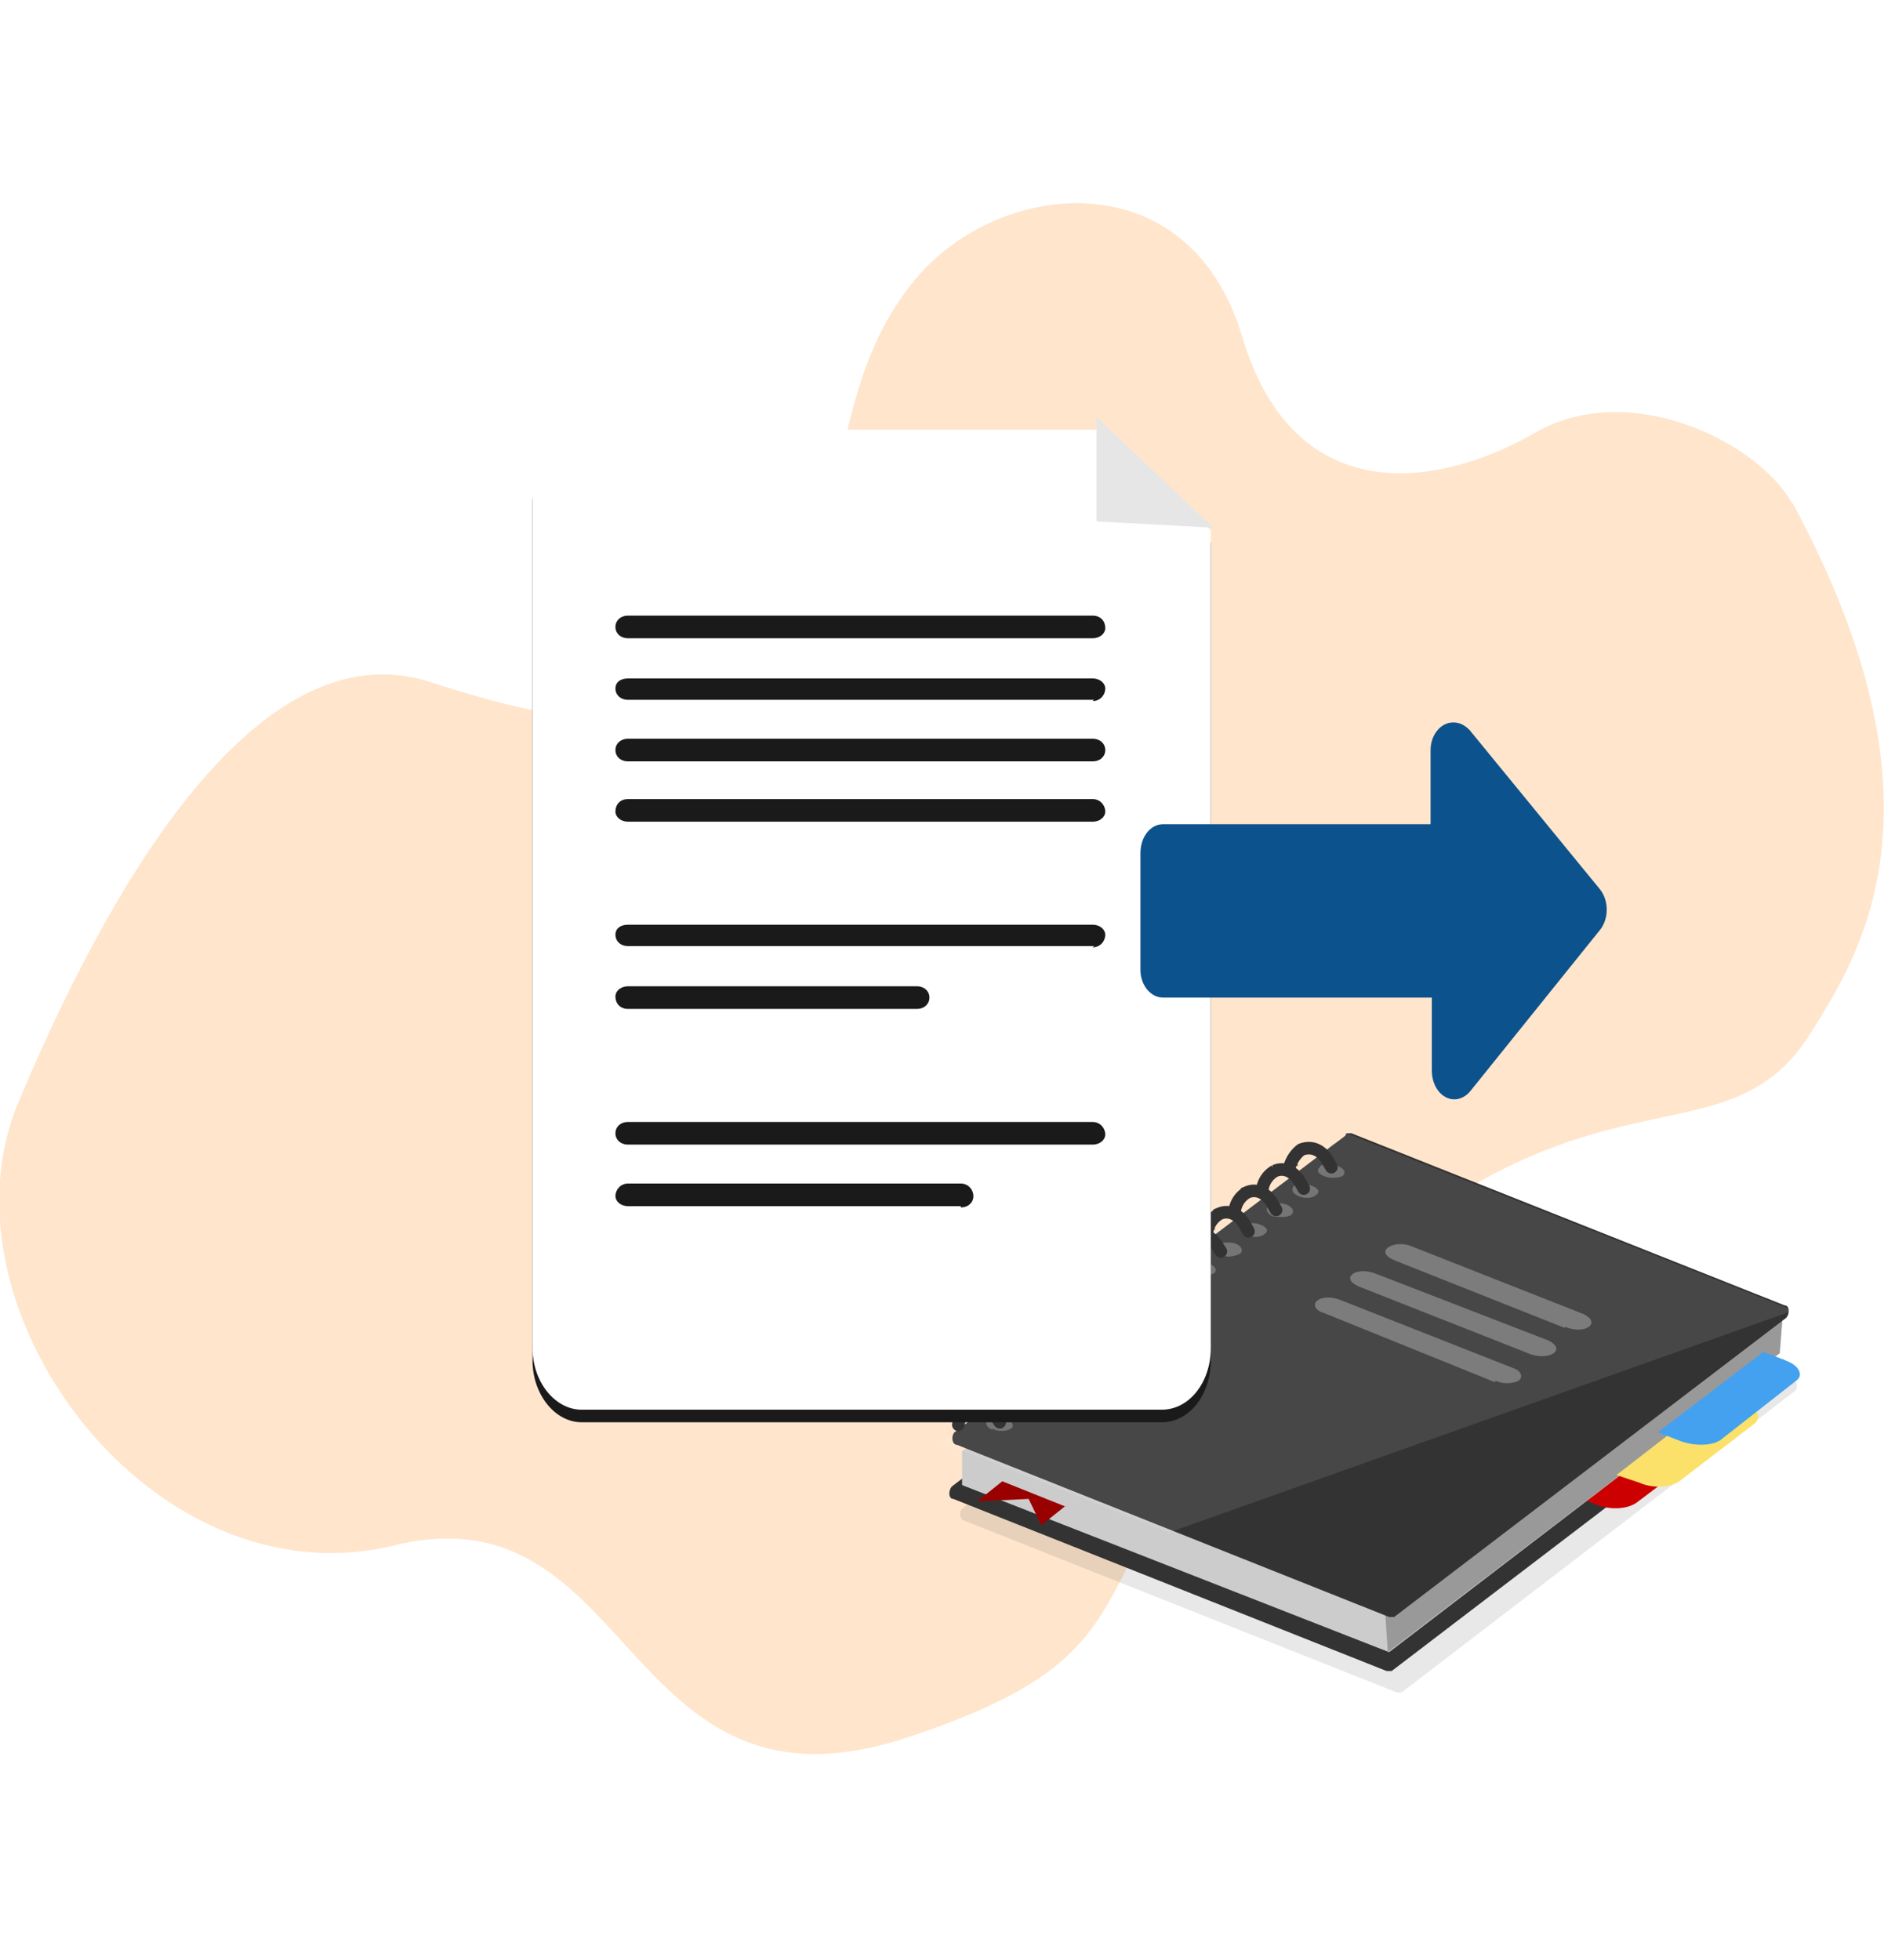 <svg xmlns="http://www.w3.org/2000/svg" width="150" height="156" fill="none">
  <path fill="#FFE5CC" fill-rule="evenodd" d="M142.7 40c13 24 5.4 35.9 1.6 42-7 11.5-18 1-39.5 22.1s-9.9 26.7-32.6 34.2c-22.8 7.5-21.5-20-40.8-15.3-19.3 4.7-36.7-18.8-30-35.1 6.8-16.3 18.8-38.2 32.9-33.6 14 4.5 16.4 3.3 25.4-3.1s5.1-19.3 13.2-29c6.7-8 21.8-9.5 26 4.6 4.2 14 15.8 12 23.4 7.6 7.6-4.3 17.8.9 20.4 5.7Z" clip-rule="evenodd"/>
  <path fill="#1A1A1A" fill-rule="evenodd" d="M107.9 96.1 76.7 120c-.4.3-.3.9 0 1l34.5 13.7h.4l31.2-23.9c.4-.2.3-.9 0-1L108.2 96h-.4Zm-2 2.5c-.4.3-.2.6.3.8.4.2 1.1.2 1.4 0 .3-.3.2-.7-.3-.8-.5-.2-1.2-.2-1.5 0ZM104 101c-.5-.2-.6-.6-.3-.8.3-.3 1-.3 1.4-.1.5.2.7.5.4.8-.3.2-1 .2-1.5 0Zm-2.3.7c-.3.3-.2.6.3.8.5.2 1.1.2 1.4 0 .3-.3.2-.6-.3-.8-.5-.2-1.1-.2-1.4 0Zm-1.8 2.4c-.4-.2-.6-.6-.3-.8.3-.2 1-.3 1.5 0 .4.1.6.5.3.7-.3.2-1 .3-1.5 0Zm-2.3.8c-.3.2-.2.5.3.7.5.2 1.1.2 1.4 0 .3-.3.2-.6-.3-.8-.5-.2-1.1-.2-1.4 0Zm-1.7 2.3c-.5-.2-.7-.6-.4-.8.4-.2 1-.3 1.5 0 .5.1.6.5.3.7-.3.2-1 .3-1.4 0Zm-2.3.7c-.3.2-.1.5.4.7.4.2 1 .2 1.4 0 .3-.3.2-.6-.3-.8-.5-.2-1.2-.2-1.5 0Zm-1.7 2.3c-.5-.2-.6-.6-.3-.8.3-.2 1-.3 1.4 0 .5.1.7.5.4.7-.4.3-1 .3-1.5 0Zm-2.3.8c-.3.2-.2.6.3.7.5.2 1.1.2 1.4 0 .3-.3.2-.6-.3-.8-.5-.2-1.1-.2-1.4 0Zm-1.8 2.3c-.4-.2-.6-.5-.3-.8.3-.2 1-.3 1.5 0 .4.1.6.5.3.7-.3.3-1 .3-1.5 0Zm-2.3.8c-.3.2-.2.6.3.8.5.2 1.1.1 1.4-.1.3-.3.2-.6-.3-.8-.5-.2-1.1-.1-1.4 0Zm-1.7 2.3c-.5-.2-.7-.5-.4-.8.3-.2 1-.2 1.5 0 .5.1.6.5.3.7-.3.3-1 .3-1.4.1Zm-2.4.8c-.3.2-.2.6.3.8.5.2 1.2.1 1.4-.1.3-.2.2-.6-.3-.8-.5-.2-1.1-.1-1.4.1Zm-1.7 2.3c-.5-.2-.6-.5-.3-.8.3-.2 1-.2 1.4 0 .5.2.6.5.3.7-.3.3-1 .3-1.4.1Z" clip-rule="evenodd" opacity=".1"/>
  <path fill="#333" fill-rule="evenodd" d="m107 94.5-31.2 23.8c-.3.3-.3 1 .1 1l34.5 13.7h.4l31.2-23.8c.3-.3.3-1-.1-1l-34.5-13.7h-.4Zm-2 2.5c-.3.3-.2.6.3.8.5.2 1.1.2 1.4 0 .3-.3.2-.6-.3-.8-.5-.2-1.1-.2-1.4 0Zm-1.7 2.4c-.5-.2-.7-.6-.4-.8.3-.2 1-.3 1.5 0 .4.1.6.5.3.7-.3.2-1 .3-1.4 0Zm-2.4.7c-.3.3-.2.6.3.8.5.2 1.1.2 1.4 0 .3-.3.2-.6-.3-.8-.5-.2-1.1-.2-1.4 0Zm-1.7 2.4c-.5-.2-.7-.6-.4-.8.3-.2 1-.3 1.5 0 .5.1.6.5.3.7-.3.2-1 .3-1.4 0Zm-2.4.8c-.3.2-.1.5.3.7.5.2 1.2.2 1.5 0 .3-.3.1-.6-.4-.8-.4-.2-1-.2-1.4 0Zm-1.7 2.3c-.5-.2-.6-.5-.3-.8.3-.2 1-.3 1.4 0 .5.1.6.5.3.7-.3.2-1 .3-1.4 0Zm-2.2.7c-.3.2-.2.6.3.7.5.2 1.1.2 1.4 0 .3-.3.2-.6-.3-.8-.5-.2-1.1-.2-1.4 0Zm-1.7 2.3c-.5-.2-.7-.5-.4-.8.3-.2 1-.3 1.5 0 .4.1.6.5.3.7-.3.2-1 .3-1.4 0Zm-2.4.8c-.3.2-.2.6.3.8.5.1 1.1.1 1.4-.1.3-.3.2-.6-.3-.8-.5-.2-1.1-.1-1.4 0Zm-1.7 2.3c-.5-.2-.7-.5-.4-.8a2 2 0 0 1 1.5 0c.5.1.6.5.3.7-.3.3-1 .3-1.4.1Zm-2.4.8c-.3.2-.2.6.3.8.5.1 1.1.1 1.5-.1.3-.2.1-.6-.4-.8-.5-.2-1-.1-1.4.1Zm-1.7 2.3c-.5-.2-.6-.5-.3-.8.3-.2 1-.2 1.4 0 .5.2.6.5.3.7-.3.3-1 .3-1.4.1Zm-2.4.8c-.3.2-.1.6.4.8.4.2 1 .1 1.4 0 .3-.3.1-.7-.3-.9-.5-.2-1.2-.1-1.5.1ZM79 118c-.5-.2-.6-.5-.3-.7.3-.3 1-.3 1.4-.1.5.2.6.5.3.8-.3.2-1 .2-1.4 0Z" clip-rule="evenodd"/>
  <path fill="#C00" fill-rule="evenodd" d="m127.2 119.8-1.8-.7 8.4-6.5 1.8.7c1 .5 1.4 1.2.8 1.7l-6.1 4.6c-.7.5-2 .6-3.1.2Z" clip-rule="evenodd"/>
  <path fill="#CCC" fill-rule="evenodd" d="m106.2 91-29.6 24.5v2.7l34 13.3 31.1-23.8.2-2.5L106.2 91Zm-1 5.5c-.3.3-.1.6.3.8.5.1 1 .1 1.4-.1.3-.3.1-.6-.3-.8-.5-.1-1 0-1.4.1Zm-1.6 2.2c-.5-.1-.6-.5-.3-.7.3-.2.9-.3 1.4 0 .4 0 .6.4.3.7-.3.2-1 .2-1.4 0Zm-2.2.8c-.3.2-.2.5.3.7.4.2 1 .2 1.3 0 .3-.3.2-.6-.3-.8-.4-.2-1-.1-1.3 0Zm-1.7 2.2c-.4-.2-.6-.5-.3-.8.3-.2 1-.2 1.4 0 .5.1.6.5.3.7-.3.2-1 .3-1.4 0Zm-2.2.7c-.3.3-.1.6.3.8.5.1 1 0 1.4-.1.3-.3.1-.6-.3-.8-.5-.1-1 0-1.4.1Zm-1.6 2.2c-.5-.1-.6-.5-.3-.7.3-.2.9-.3 1.3 0 .5 0 .6.4.3.6-.3.3-.9.3-1.3.1Zm-2.1.6c-.3.3-.2.6.3.8.4.2 1 .1 1.3-.1.3-.2.2-.6-.3-.7-.4-.2-1-.2-1.3 0Zm-1.6 2.3c-.5-.2-.6-.5-.3-.8.3-.2.9-.2 1.3 0 .5.1.6.5.3.7-.3.2-.9.2-1.3 0Zm-2.3.7c-.3.2-.1.6.3.7.5.2 1 .2 1.4 0 .3-.3.1-.6-.3-.8-.5-.1-1-.1-1.4.1Zm-1.6 2.2c-.5-.2-.6-.5-.3-.7.3-.2.9-.3 1.3-.1.5.2.6.5.3.7-.3.3-.8.3-1.3.1Zm-2.2.7c-.3.3-.2.6.3.8.4.2 1 .1 1.3-.1.3-.2.2-.6-.3-.7-.5-.2-1-.2-1.3 0Zm-1.7 2.3c-.4-.2-.6-.6-.3-.8.3-.2 1-.2 1.4 0 .4.1.6.4.3.7-.3.2-1 .2-1.4 0Zm-2.2.7c-.3.2-.2.5.3.7.4.2 1 .2 1.4 0 .3-.3.1-.6-.3-.8-.5-.2-1.1-.1-1.4 0Zm-1.6 2.2c-.5-.2-.6-.5-.3-.7.3-.3.9-.3 1.3-.1.5.2.6.5.3.7-.3.2-.9.3-1.3 0Z" clip-rule="evenodd"/>
  <path fill="#999" fill-rule="evenodd" d="m110.2 127.1.3 4.4 31.2-23.8.2-2.6-31.7 22Z" clip-rule="evenodd"/>
  <path fill="#FBE16A" fill-rule="evenodd" d="m130.5 118-1.8-.6 8.4-6.5 1.8.7c1 .5 1.4 1.2.8 1.7l-6 4.6c-.7.5-2.1.6-3.2.1Z" clip-rule="evenodd"/>
  <path fill="#43A1EF" fill-rule="evenodd" d="m133.8 114.7-1.8-.7 8.4-6.4 1.8.7c1.1.4 1.4 1.2.8 1.6l-6 4.7c-.7.5-2.1.5-3.2.1Z" clip-rule="evenodd"/>
  <path fill="#666" fill-rule="evenodd" d="m76.6 115 1-2.1 29.2-21.4 1.7 1.3-28.2 22.8-3.7-.5Z" clip-rule="evenodd"/>
  <path fill="#333" fill-rule="evenodd" d="M107.1 90.4 76 114c-.3.3-.2 1 .2 1l34.4 13.7h.4l31.2-23.8c.3-.3.3-1-.1-1l-34.5-13.7h-.4Zm-2 2.5c-.3.2-.2.5.3.7a2 2 0 0 0 1.5 0c.3-.3.1-.6-.4-.8-.5-.2-1-.2-1.4 0Zm-1.7 2.3c-.5-.2-.6-.5-.4-.8.4-.2 1-.2 1.5 0s.6.5.3.7c-.3.3-1 .3-1.4.1Zm-2.4.8c-.3.2-.1.6.3.8.5.1 1.2.1 1.5-.1.3-.3.1-.6-.3-.8-.5-.2-1.2-.2-1.5 0Zm-1.7 2.3c-.5-.2-.6-.5-.3-.8.3-.2 1-.2 1.4 0 .5.2.6.5.3.7-.3.3-1 .3-1.4.1Zm-2.4.8c-.3.2-.1.6.4.8.4.2 1 .1 1.4-.1.3-.2.2-.6-.3-.8-.5-.2-1.2-.1-1.5.1Zm-1.7 2.3c-.5-.2-.6-.5-.3-.8.3-.2 1-.2 1.4 0 .5.2.6.5.4.7-.4.3-1 .3-1.5.1Zm-2.2.7c-.3.2-.2.6.3.8.5.2 1.2.1 1.5-.1.3-.2.1-.6-.4-.8-.4-.2-1-.1-1.4 0Zm-1.7 2.3c-.5-.2-.6-.5-.3-.7.3-.3 1-.3 1.4-.1.5.2.6.5.3.8-.3.2-1 .2-1.4 0Zm-2.4.8c-.3.2-.1.6.3.8.5.2 1.2.1 1.5-.1.3-.2.1-.6-.4-.8-.4-.2-1-.1-1.4.1Zm-1.7 2.3c-.5-.1-.6-.5-.3-.7.3-.3 1-.3 1.4-.1.5.2.6.5.3.8-.3.2-1 .2-1.4 0Zm-2.4.8c-.3.3-.1.6.4.8.4.2 1 .2 1.4 0 .3-.3.2-.7-.3-.9-.5-.1-1.2-.1-1.5.1Zm-1.7 2.4c-.5-.2-.6-.6-.3-.8.3-.2 1-.3 1.4 0 .5.1.7.5.4.7-.4.2-1 .3-1.5 0Zm-2.4.7c-.2.3-.1.6.4.8.5.2 1.1.2 1.4 0 .3-.3.2-.6-.3-.8a2 2 0 0 0-1.5 0Zm-1.7 2.4c-.5-.2-.6-.6-.3-.8.3-.2 1-.3 1.4 0 .5.1.7.5.4.7-.3.2-1 .3-1.5 0Z" clip-rule="evenodd"/>
  <path fill="#900" fill-rule="evenodd" d="m84.9 119.8-2 1.6-1-2.1-4.1.2 2-1.6 5 2Z" clip-rule="evenodd"/>
  <path fill="#fff" fill-rule="evenodd" d="M92.9 121.9 75 114.8l32.2-24.6 35.6 14.1L93 122Z" clip-rule="evenodd" opacity=".1"/>
  <path fill="#B3B3B3" fill-rule="evenodd" d="m124.6 105.7-13.6-5.4c-.7-.3-.9-.7-.5-1 .4-.3 1.2-.4 1.9-.1l13.7 5.4c.6.3.8.7.4 1-.4.3-1.2.3-1.9 0Zm-2.7 2.1-13.7-5.4c-.7-.3-.9-.7-.5-1 .4-.3 1.2-.3 1.9 0l13.7 5.3c.6.3.8.7.4 1-.4.3-1.2.3-1.8.1ZM119 110l-13.6-5.5c-.7-.2-.9-.7-.5-1 .4-.3 1.2-.3 1.9 0l13.7 5.4c.6.2.8.7.4 1-.4.2-1.2.3-1.8 0Z" clip-rule="evenodd" opacity=".5"/>
  <path stroke="#333" stroke-linecap="round" d="m79.6 113.2-.4-.6c-.5-.7-1.2-1-1.9-.7-.5.2-.9.8-1 1.5m5.5-1.9-.4-.6c-.5-.7-1.2-1-1.9-.7-.5.2-.9.8-1 1.5m5.5-1.9-.4-.6c-.5-.7-1.2-1-1.9-.7-.5.2-.9.8-1 1.5m5.5-1.9-.4-.6c-.5-.7-1.2-1-1.9-.7-.4.2-.9.8-1 1.5m5.5-1.9-.4-.6c-.5-.7-1.2-1-1.9-.7-.5.2-.9.8-1 1.5m5.5-1.9-.4-.6c-.5-.7-1.2-1-1.9-.7-.5.2-.9.8-1 1.5m5.5-1.9-.4-.6c-.5-.7-1.2-1-1.9-.7a2 2 0 0 0-1 1.5m5.5-1.9-.4-.6c-.5-.7-1.2-1-1.9-.7a2 2 0 0 0-1 1.5m5.5-1.9-.4-.6c-.5-.7-1.2-1-1.9-.7a2 2 0 0 0-1 1.5m5.5-1.8-.4-.7c-.5-.7-1.2-1-1.9-.7a2 2 0 0 0-1 1.5m5.5-1.8-.4-.7c-.5-.7-1.2-1-1.9-.7a2 2 0 0 0-1 1.5m5.5-1.8-.4-.7c-.5-.7-1.2-1-1.9-.7a2 2 0 0 0-1 1.5"/>
  <path stroke="#333" stroke-linecap="round" d="m106 92.9-.4-.7c-.5-.7-1.2-1-2-.7-.4.3-.8.8-1 1.6"/>
  <path fill="#1A1A1A" fill-rule="evenodd" d="M89.1 70.3H63.4c-.4 0-.7-.4-.7-1 0-.4.4-.8.7-.8h25.7c.4 0 .7.4.7.9s-.3.9-.7.9Z" clip-rule="evenodd"/>
  <g filter="url(#a)">
    <path fill="#1A1A1A" fill-rule="evenodd" d="M42.4 39c0-2.6 1.8-4.8 4-4.8h41.8l8.2 8v65.1c0 2.7-1.7 4.9-3.9 4.9H46.3c-2.1 0-3.9-2.2-3.9-4.9V39Z" clip-rule="evenodd"/>
  </g>
  <path fill="#fff" fill-rule="evenodd" d="M42.4 39c0-2.6 1.8-4.8 4-4.8h41.8l8.2 8v65.1c0 2.7-1.7 4.9-3.9 4.9H46.3c-2.1 0-3.9-2.2-3.9-4.9V39Z" clip-rule="evenodd"/>
  <path fill="#E6E6E6" fill-rule="evenodd" d="m96.6 42-9.3-.5v-8.3l9.3 8.8Z" clip-rule="evenodd"/>
  <path fill="#1A1A1A" fill-rule="evenodd" d="M87.1 75.3H50c-.6 0-1-.4-1-.9s.4-.8 1-.8h37c.6 0 1 .4 1 .8 0 .5-.4 1-1 1Zm0-19.6H50c-.6 0-1-.4-1-.9s.4-.8 1-.8h37c.6 0 1 .4 1 .8 0 .5-.4 1-1 1Zm0 4.9H50c-.6 0-1-.4-1-.9s.4-.9 1-.9h37c.6 0 1 .4 1 .9s-.4.9-1 .9Zm0 4.8H50c-.6 0-1-.4-1-.8 0-.6.4-1 1-1h37c.6 0 1 .5 1 1 0 .4-.4.8-1 .8ZM76.5 96H50c-.6 0-1-.4-1-.8 0-.5.4-1 1-1h26.5c.6 0 1 .5 1 1s-.4.9-1 .9Zm10.6-4.9H50c-.6 0-1-.4-1-.9s.4-.9 1-.9h37c.6 0 1 .5 1 1 0 .4-.4.8-1 .8Zm0-40.3H50c-.6 0-1-.4-1-.9s.4-.9 1-.9h37c.6 0 1 .4 1 1 0 .4-.4.8-1 .8ZM73 80.3H50c-.6 0-1-.4-1-1 0-.4.4-.8 1-.8h23c.6 0 1 .4 1 .9s-.4.9-1 .9Z" clip-rule="evenodd"/>
  <path fill="#0C528D" fill-rule="evenodd" d="M127.4 74c.7-.9.7-2.3 0-3.2L117 58.1c-.4-.4-.8-.6-1.3-.6-1 0-1.8 1-1.8 2.2v5.9H92.6c-1 0-1.8 1-1.8 2.3v9.3c0 1.2.8 2.2 1.8 2.2H114v5.8c0 1.3.8 2.3 1.8 2.3.5 0 1-.3 1.3-.7L127.4 74Z" clip-rule="evenodd"/>
  <defs>
    <filter id="a" width="56.4" height="80.4" x="41.2" y="34" color-interpolation-filters="sRGB" filterUnits="userSpaceOnUse">
      <feFlood flood-opacity="0" result="BackgroundImageFix"/>
      <feColorMatrix in="SourceAlpha" result="hardAlpha" values="0 0 0 0 0 0 0 0 0 0 0 0 0 0 0 0 0 0 127 0"/>
      <feOffset dy="1"/>
      <feGaussianBlur stdDeviation=".6"/>
      <feColorMatrix values="0 0 0 0 0 0 0 0 0 0 0 0 0 0 0 0 0 0 0.35 0"/>
      <feBlend in2="BackgroundImageFix" result="effect1_dropShadow_290_2487"/>
      <feBlend in="SourceGraphic" in2="effect1_dropShadow_290_2487" result="shape"/>
    </filter>
  </defs>
</svg>
